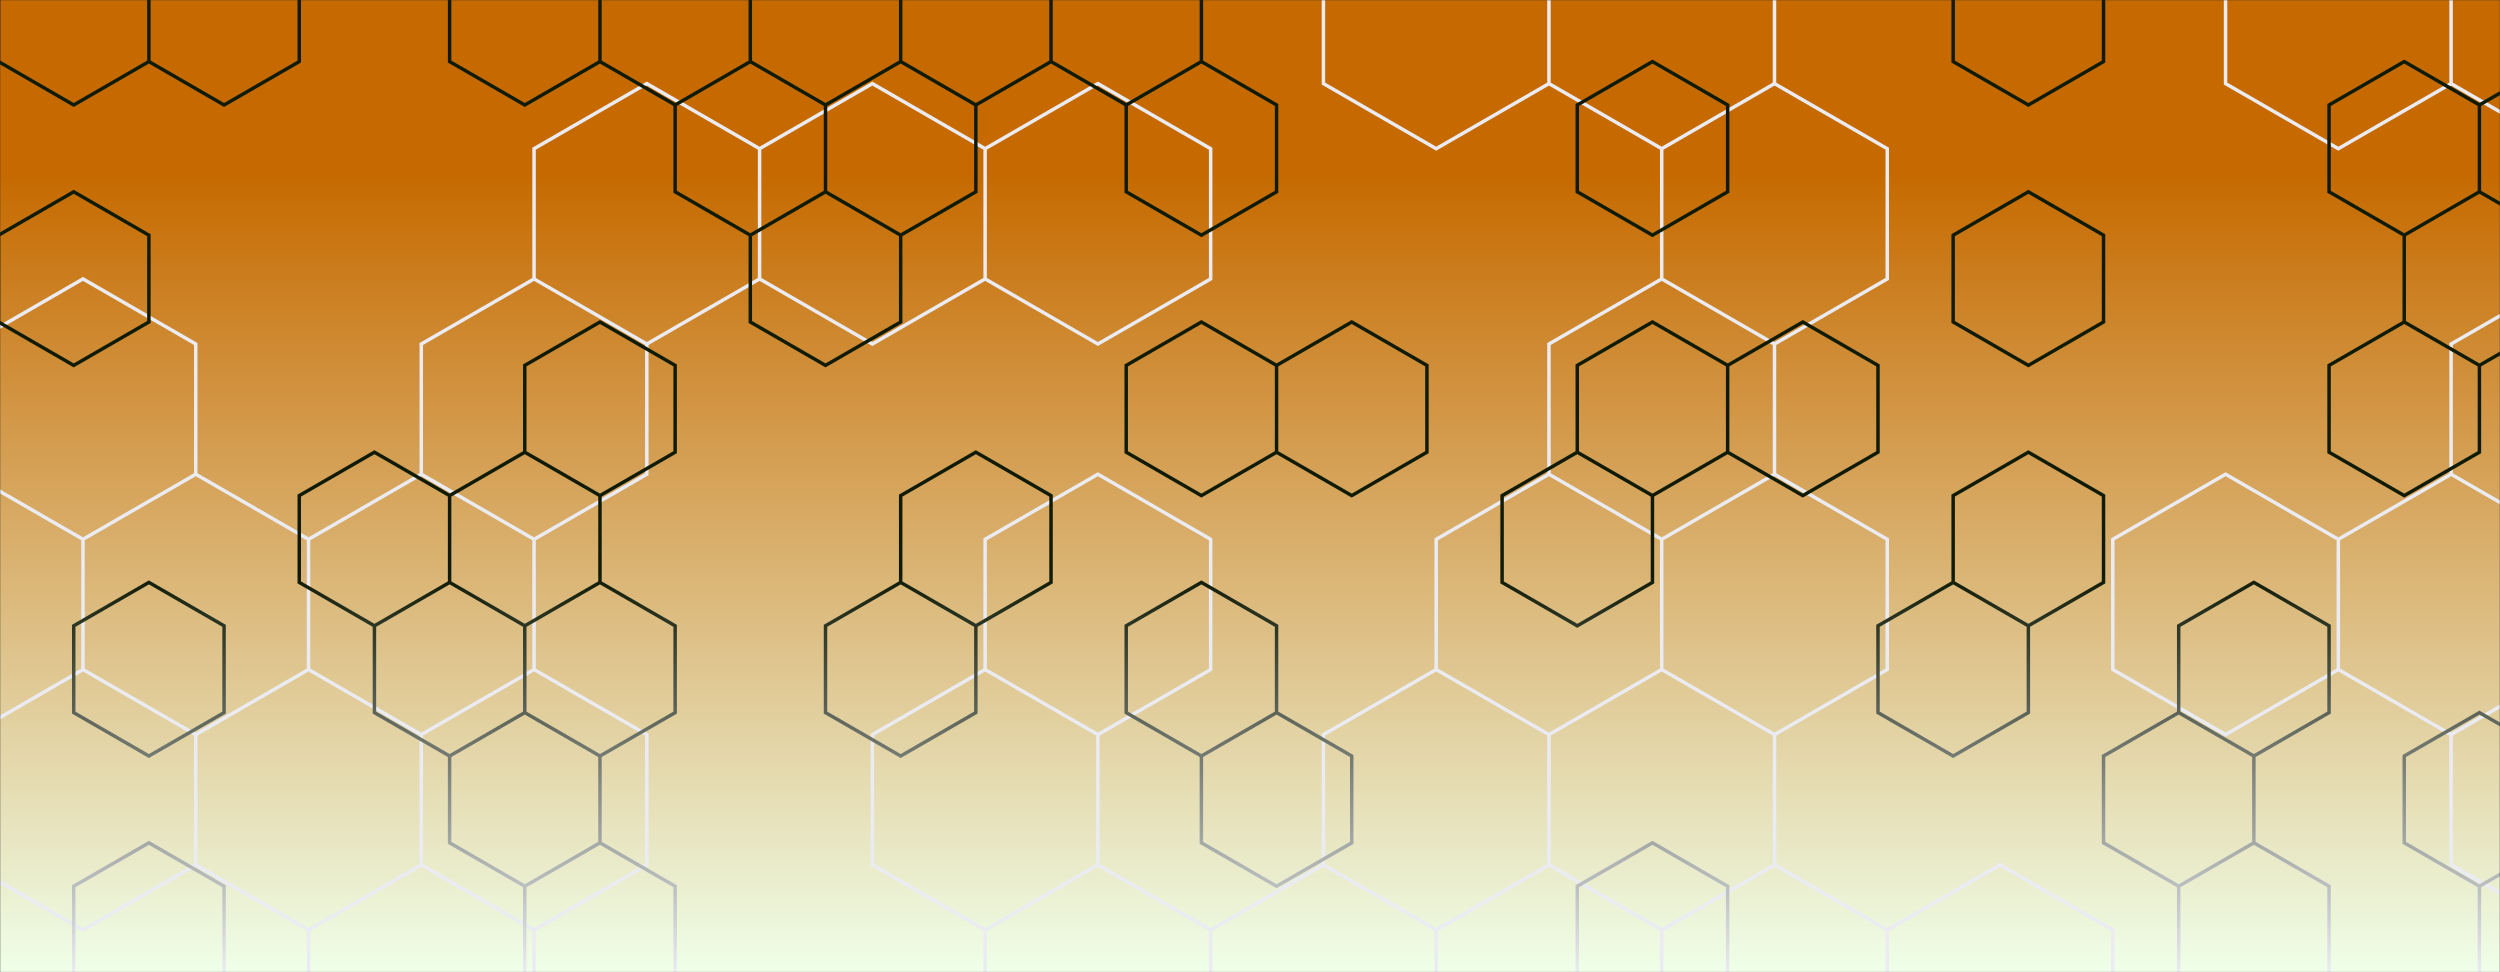 <svg xmlns="http://www.w3.org/2000/svg" version="1.1" xmlns:xlink="http://www.w3.org/1999/xlink" xmlns:svgjs="http://svgjs.dev/svgjs" width="1440" height="560" preserveAspectRatio="none" viewBox="0 0 1440 560"><rect x="0" y="0" width="1440" height="560" fill="#333333" stroke="none"/><g mask="url(&quot;#SvgjsMask2782&quot;)" fill="none"><rect width="1440" height="560" x="0" y="0" fill="url(&quot;#SvgjsLinearGradient2783&quot;)"></rect><path d="M47.8 160.65L112.75 198.15L112.75 273.15L47.8 310.65L-17.15 273.15L-17.15 198.15zM112.75 273.15L177.71 310.65L177.71 385.65L112.75 423.15L47.8 385.65L47.8 310.65zM47.8 385.65L112.75 423.15L112.75 498.15L47.8 535.65L-17.15 498.15L-17.15 423.15zM242.66 273.15L307.62 310.65L307.62 385.65L242.66 423.15L177.71 385.65L177.71 310.65zM177.71 385.65L242.66 423.15L242.66 498.15L177.71 535.65L112.75 498.15L112.75 423.15zM242.66 498.15L307.62 535.65L307.62 610.65L242.66 648.15L177.71 610.65L177.71 535.65zM372.57 48.15L437.52 85.65L437.52 160.65L372.57 198.15L307.62 160.65L307.62 85.65zM307.62 160.65L372.57 198.15L372.57 273.15L307.62 310.65L242.66 273.15L242.66 198.15zM307.62 385.65L372.57 423.15L372.57 498.15L307.62 535.65L242.66 498.15L242.66 423.15zM502.48 48.15L567.43 85.65L567.43 160.65L502.48 198.15L437.52 160.65L437.52 85.65zM632.38 48.15L697.34 85.65L697.34 160.65L632.38 198.15L567.43 160.65L567.43 85.65zM632.38 273.15L697.34 310.65L697.34 385.65L632.38 423.15L567.43 385.65L567.43 310.65zM567.43 385.65L632.38 423.15L632.38 498.15L567.43 535.65L502.48 498.15L502.48 423.15zM632.38 498.15L697.34 535.65L697.34 610.65L632.38 648.15L567.43 610.65L567.43 535.65zM762.29 498.15L827.25 535.65L827.25 610.65L762.29 648.15L697.34 610.65L697.34 535.65zM827.24 -64.35L892.2 -26.85L892.2 48.15L827.24 85.65L762.29 48.15L762.29 -26.85zM892.2 273.15L957.15 310.65L957.15 385.65L892.2 423.15L827.24 385.65L827.24 310.65zM827.24 385.65L892.2 423.15L892.2 498.15L827.24 535.65L762.29 498.15L762.29 423.15zM892.2 498.15L957.15 535.65L957.15 610.65L892.2 648.15L827.24 610.65L827.24 535.65zM957.15 -64.35L1022.11 -26.85L1022.11 48.15L957.15 85.65L892.2 48.15L892.2 -26.85zM1022.11 48.15L1087.06 85.65L1087.06 160.65L1022.11 198.15L957.15 160.65L957.15 85.65zM957.15 160.65L1022.11 198.15L1022.11 273.15L957.15 310.65L892.2 273.15L892.2 198.15zM1022.11 273.15L1087.06 310.65L1087.06 385.65L1022.11 423.15L957.15 385.65L957.15 310.65zM957.15 385.65L1022.11 423.15L1022.11 498.15L957.15 535.65L892.2 498.15L892.2 423.15zM1022.11 498.15L1087.06 535.65L1087.06 610.65L1022.11 648.15L957.15 610.65L957.15 535.65zM1152.01 498.15L1216.97 535.65L1216.97 610.65L1152.01 648.15L1087.06 610.65L1087.06 535.65zM1281.92 273.15L1346.87 310.65L1346.87 385.65L1281.92 423.15L1216.97 385.65L1216.97 310.65zM1346.88 -64.35L1411.83 -26.85L1411.83 48.15L1346.88 85.65L1281.92 48.15L1281.92 -26.85zM1411.83 273.15L1476.78 310.65L1476.78 385.65L1411.83 423.15L1346.88 385.65L1346.88 310.65zM1476.78 -64.35L1541.74 -26.85L1541.74 48.15L1476.78 85.65L1411.83 48.15L1411.83 -26.85zM1476.78 160.65L1541.74 198.15L1541.74 273.15L1476.78 310.65L1411.83 273.15L1411.83 198.15zM1476.78 385.65L1541.74 423.15L1541.74 498.15L1476.78 535.65L1411.83 498.15L1411.83 423.15zM1541.74 498.15L1606.69 535.65L1606.69 610.65L1541.74 648.15L1476.78 610.65L1476.78 535.65z" stroke="rgba(235, 236, 243, 1)" stroke-width="2"></path><path d="M42.46 -39.53L85.76 -14.53L85.76 35.47L42.46 60.47L-0.84 35.47L-0.84 -14.53zM42.46 110.47L85.76 135.47L85.76 185.47L42.46 210.47L-0.84 185.47L-0.84 135.47zM85.76 335.47L129.06 360.47L129.06 410.47L85.76 435.47L42.46 410.47L42.46 360.47zM85.76 485.47L129.06 510.47L129.06 560.47L85.76 585.47L42.46 560.47L42.46 510.47zM129.06 -39.53L172.37 -14.53L172.37 35.47L129.06 60.47L85.76 35.47L85.76 -14.53zM215.67 260.47L258.97 285.47L258.97 335.47L215.67 360.47L172.37 335.47L172.37 285.47zM258.97 335.47L302.27 360.47L302.27 410.47L258.97 435.47L215.67 410.47L215.67 360.47zM302.27 -39.53L345.58 -14.53L345.58 35.47L302.27 60.47L258.97 35.47L258.97 -14.53zM345.58 185.47L388.88 210.47L388.88 260.47L345.58 285.47L302.27 260.47L302.27 210.47zM302.27 260.47L345.58 285.47L345.58 335.47L302.27 360.47L258.97 335.47L258.97 285.47zM345.58 335.47L388.88 360.47L388.88 410.47L345.58 435.47L302.27 410.47L302.27 360.47zM302.27 410.47L345.58 435.47L345.58 485.47L302.27 510.47L258.97 485.47L258.97 435.47zM345.58 485.47L388.88 510.47L388.88 560.47L345.58 585.47L302.27 560.47L302.27 510.47zM388.88 -39.53L432.18 -14.53L432.18 35.47L388.88 60.47L345.58 35.47L345.58 -14.53zM432.18 35.47L475.49 60.47L475.49 110.47L432.18 135.47L388.88 110.47L388.88 60.47zM518.79 35.47L562.09 60.47L562.09 110.47L518.79 135.47L475.49 110.47L475.49 60.47zM475.49 110.47L518.79 135.47L518.79 185.47L475.49 210.47L432.18 185.47L432.18 135.47zM518.79 335.47L562.09 360.47L562.09 410.47L518.79 435.47L475.49 410.47L475.49 360.47zM562.09 -39.53L605.39 -14.53L605.39 35.47L562.09 60.47L518.79 35.47L518.79 -14.53zM562.09 260.47L605.39 285.47L605.39 335.47L562.09 360.47L518.79 335.47L518.79 285.47zM648.7 -39.53L692 -14.53L692 35.47L648.7 60.47L605.39 35.47L605.39 -14.53zM692 35.47L735.3 60.47L735.3 110.47L692 135.47L648.7 110.47L648.7 60.47zM692 185.47L735.3 210.47L735.3 260.47L692 285.47L648.7 260.47L648.7 210.47zM692 335.47L735.3 360.47L735.3 410.47L692 435.47L648.7 410.47L648.7 360.47zM778.6 185.47L821.91 210.47L821.91 260.47L778.6 285.47L735.3 260.47L735.3 210.47zM735.3 410.47L778.6 435.47L778.6 485.47L735.3 510.47L692 485.47L692 435.47zM951.81 35.47L995.12 60.47L995.12 110.47L951.81 135.47L908.51 110.47L908.51 60.47zM951.81 185.47L995.12 210.47L995.12 260.47L951.81 285.47L908.51 260.47L908.51 210.47zM908.51 260.47L951.81 285.47L951.81 335.47L908.51 360.47L865.21 335.47L865.21 285.47zM951.81 485.47L995.12 510.47L995.12 560.47L951.81 585.47L908.51 560.47L908.51 510.47zM1038.42 185.47L1081.72 210.47L1081.72 260.47L1038.42 285.47L995.12 260.47L995.12 210.47zM1125.02 335.47L1168.33 360.47L1168.33 410.47L1125.02 435.47L1081.72 410.47L1081.72 360.47zM1168.33 -39.53L1211.63 -14.53L1211.63 35.47L1168.33 60.47L1125.02 35.47L1125.02 -14.53zM1168.33 110.47L1211.63 135.47L1211.63 185.47L1168.33 210.47L1125.02 185.47L1125.02 135.47zM1168.33 260.47L1211.63 285.47L1211.63 335.47L1168.33 360.47L1125.02 335.47L1125.02 285.47zM1298.23 335.47L1341.54 360.47L1341.54 410.47L1298.23 435.47L1254.93 410.47L1254.93 360.47zM1254.93 410.47L1298.23 435.47L1298.23 485.47L1254.93 510.47L1211.63 485.47L1211.63 435.47zM1298.23 485.47L1341.54 510.47L1341.54 560.47L1298.23 585.47L1254.93 560.47L1254.93 510.47zM1384.84 35.47L1428.14 60.47L1428.14 110.47L1384.84 135.47L1341.54 110.47L1341.54 60.47zM1384.84 185.47L1428.14 210.47L1428.14 260.47L1384.84 285.47L1341.54 260.47L1341.54 210.47zM1471.44 35.47L1514.75 60.47L1514.75 110.47L1471.44 135.47L1428.14 110.47L1428.14 60.47zM1428.14 110.47L1471.44 135.47L1471.44 185.47L1428.14 210.47L1384.84 185.47L1384.84 135.47zM1428.14 410.47L1471.44 435.47L1471.44 485.47L1428.14 510.47L1384.84 485.47L1384.84 435.47zM1471.44 485.47L1514.75 510.47L1514.75 560.47L1471.44 585.47L1428.14 560.47L1428.14 510.47z" stroke="url(&quot;#SvgjsLinearGradient2784&quot;)" stroke-width="2"></path></g><defs><mask id="SvgjsMask2782"><rect width="1440" height="560" fill="#ffffff"></rect></mask><linearGradient x1="50%" y1="0%" x2="50%" y2="100%" gradientUnits="userSpaceOnUse" id="SvgjsLinearGradient2783"><stop stop-color="rgba(198, 106, 0, 1)" offset="0"></stop><stop stop-color="rgba(198, 106, 0, 1)" offset="0.18"></stop><stop stop-color="rgba(239, 255, 233, 1)" offset="1"></stop></linearGradient><linearGradient x1="720" y1="0" x2="720" y2="560" gradientUnits="userSpaceOnUse" id="SvgjsLinearGradient2784"><stop stop-color="rgba(16, 27, 6, 1)" offset="0"></stop><stop stop-color="rgba(16, 27, 6, 1)" offset="0.59"></stop><stop stop-color="rgba(235, 236, 243, 1)" offset="1"></stop></linearGradient></defs></svg>